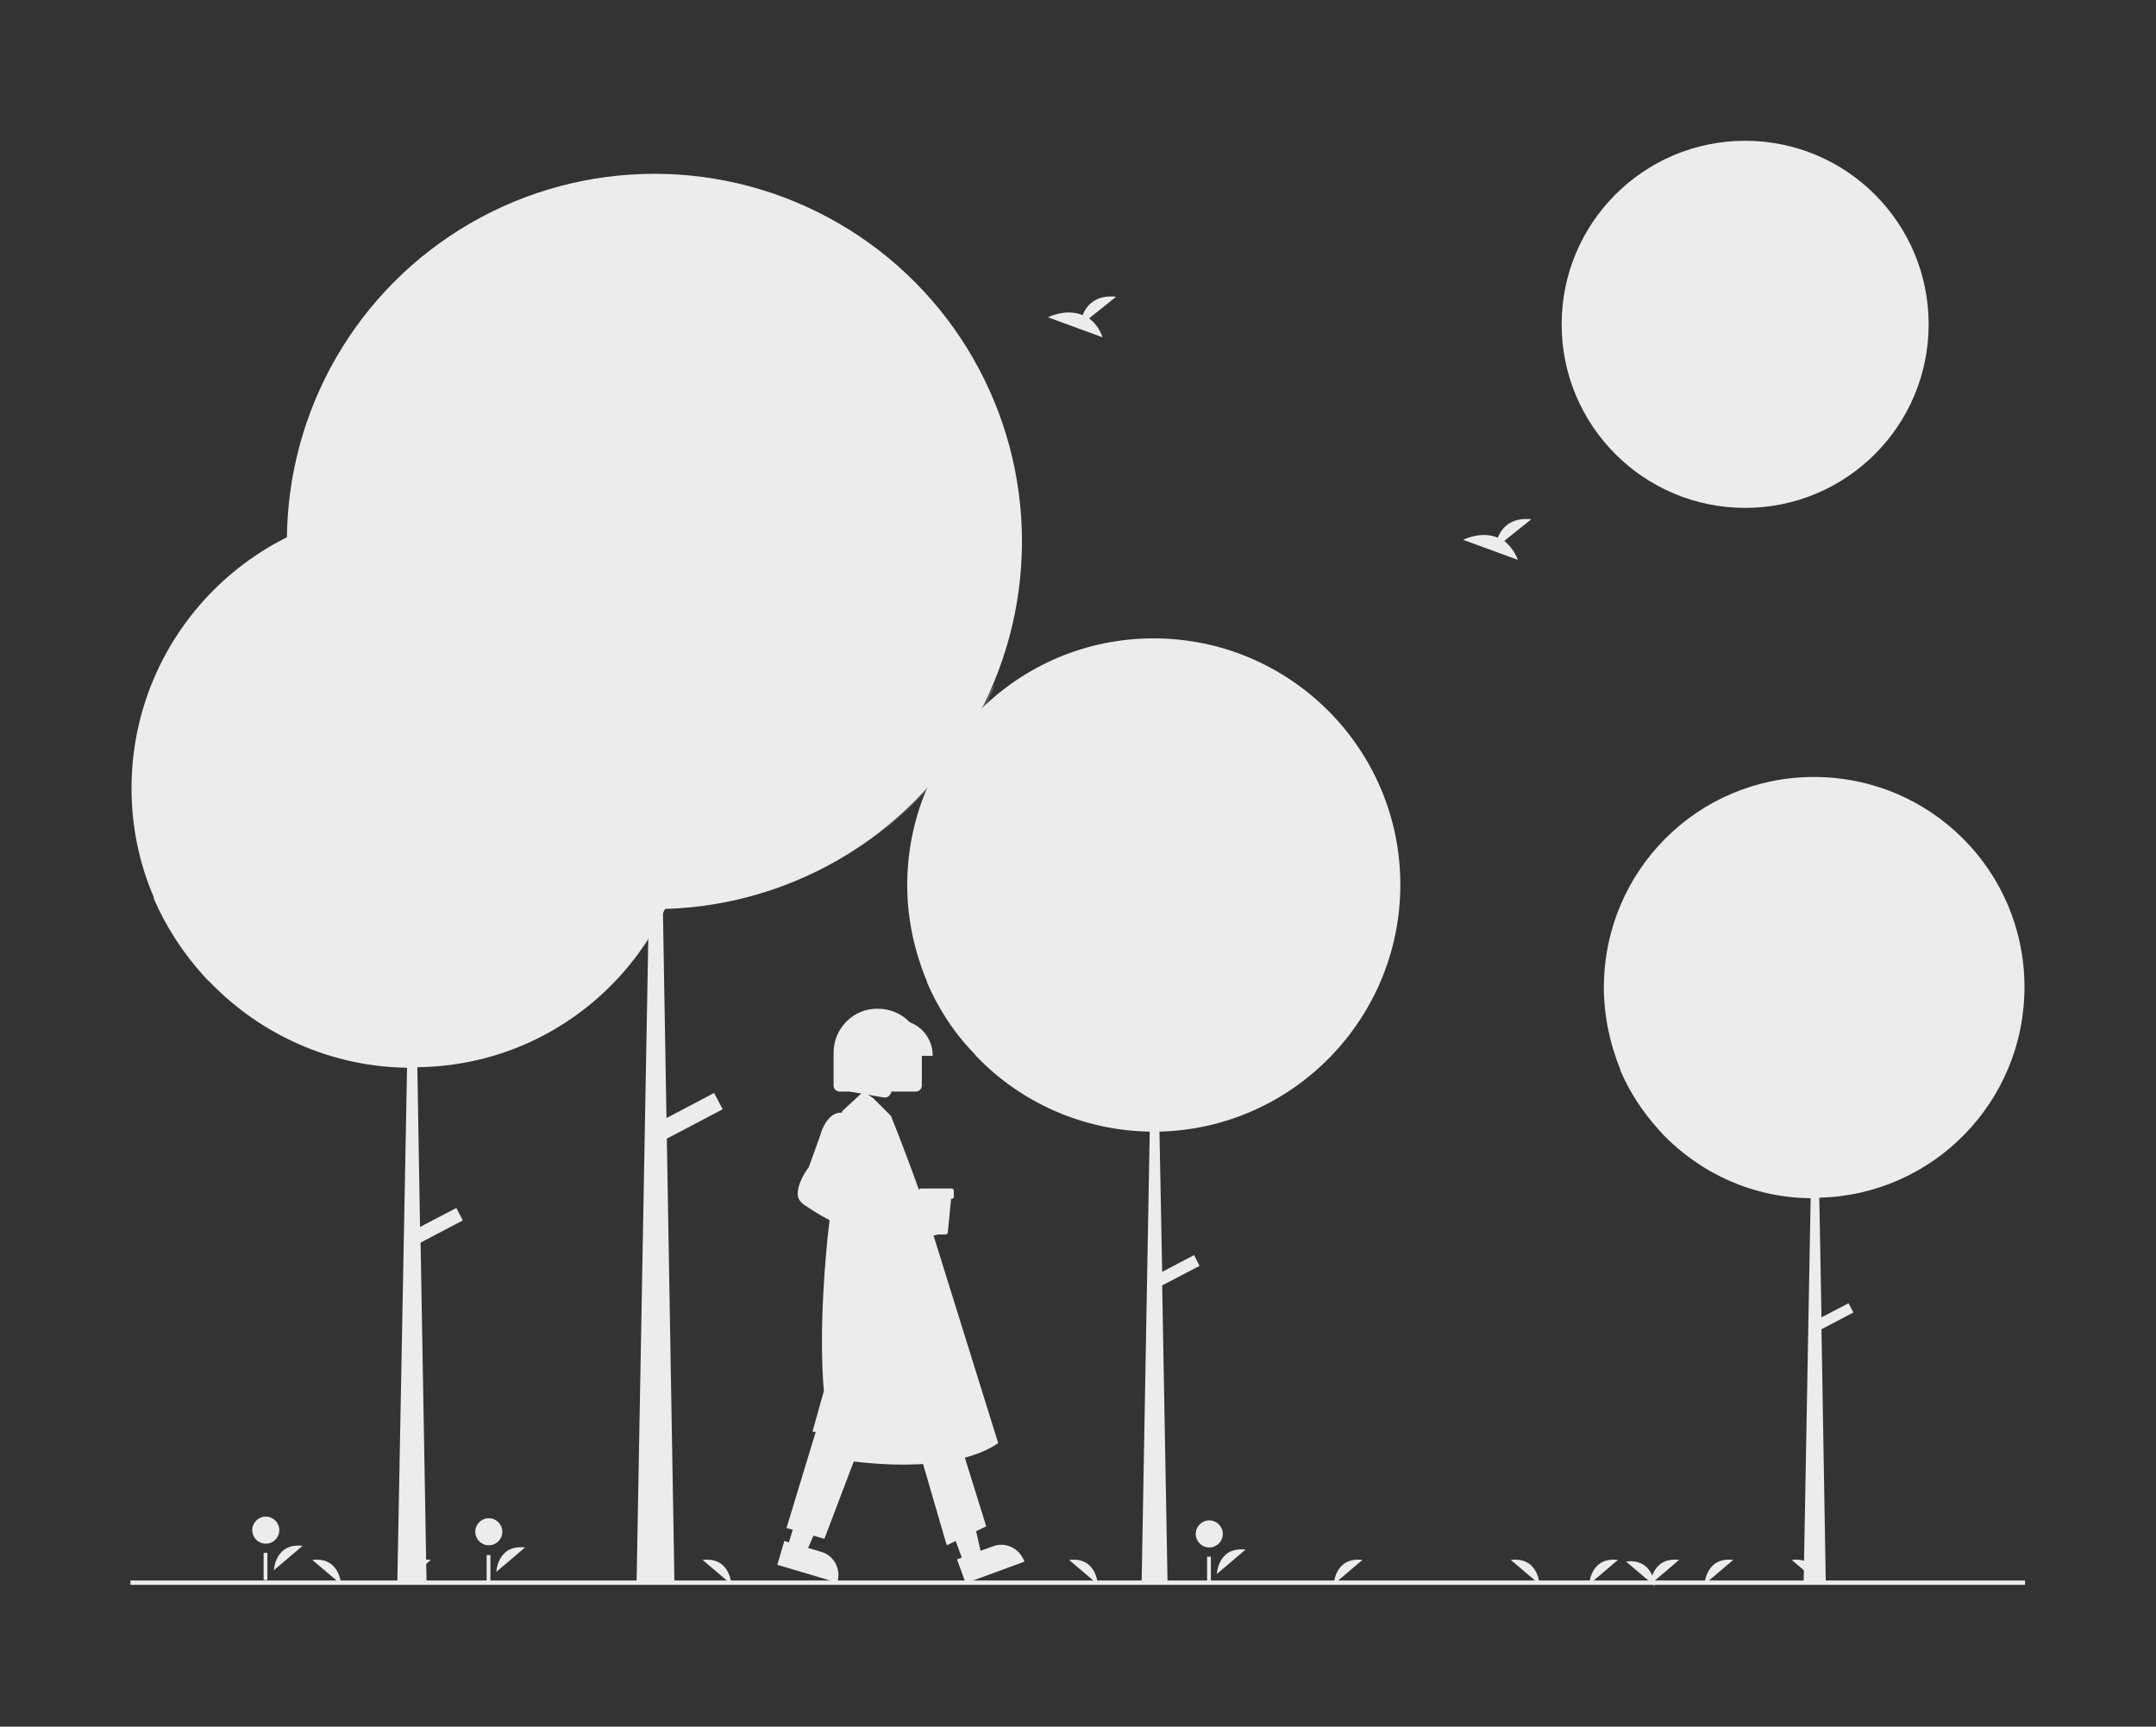 <?xml version="1.0" encoding="utf-8"?>
<!-- Generator: Adobe Illustrator 21.0.2, SVG Export Plug-In . SVG Version: 6.00 Build 0)  -->
<svg version="1.1" id="afcd27bc-9e58-484b-acf0-96ac0ca03cce"
	 xmlns="http://www.w3.org/2000/svg" xmlns:xlink="http://www.w3.org/1999/xlink" x="0px" y="0px" viewBox="0 0 398.3 318.9"
	 style="enable-background:new 0 0 398.3 318.9;" xml:space="preserve">
<rect x="0" y="0" width="398.3" height="318.9" fill="#333333" stroke="none"/>
<style type="text/css">
	.st0{fill:#ECECEC;}
	.st1{opacity:0.2;fill:#ECECEC;enable-background:new    ;}
</style>
<g>
	<polygon class="st0" points="145.4,286 148.8,287 154.4,274.2 149.4,272.7 	"/>
	<path class="st0" d="M144.9,284.6l6.8,2l0,0c2.4,0.7,3.7,3.2,3,5.6l0,0.1l-11.1-3.3L144.9,284.6z"/>
	<polygon class="st0" points="178.1,288.8 181.4,287.5 178.3,273.9 173.3,275.8 	"/>
	<path class="st0" d="M176.8,288l6.6-2.4l0,0c2.3-0.9,4.9,0.3,5.8,2.7l0.1,0.1l-10.9,4L176.8,288z"/>
	<polygon class="st0" points="151.2,262.8 145.3,282.2 152.3,284.2 159.1,266.3 	"/>
	<polygon class="st0" points="169.6,267.2 174.9,285.4 182.2,281.9 176.9,264.9 	"/>
	<path class="st0" d="M166.9,270.5c-4.7,0-9.4-0.5-14-1.3l-0.1,0v-4.5l-2.7-0.3l2.1-7.5c-1-11.5,0.4-26,0.9-30.2
		c0.1-1,0.2-1.5,0.2-1.5l2.3-20l3.9-3.6l1.8,1.2l3.3,3.3c3.8,9.5,6.9,18.4,6.9,19l12.9,41.4l-0.1,0.1
		C179.9,269.6,173,270.5,166.9,270.5z"/>
	<polygon class="st1" points="157.2,214.1 156.3,219.7 162.4,222.2 	"/>
	<path class="st0" d="M169.2,201.6h-14.1c-0.6,0-1.1-0.5-1.1-1.1v-6.1c0-4.5,3.7-8.2,8.2-8.1c4.5,0,8.1,3.6,8.1,8.1v6.1
		C170.3,201.1,169.8,201.6,169.2,201.6z"/>
	<circle class="st0" cx="163.7" cy="195.2" r="6"/>
	<path class="st0" d="M172.2,195h-8.6l-0.1-1.2l-0.4,1.2h-1.3l-0.2-2.5l-0.9,2.5h-2.6v-0.1c0-3.6,2.9-6.5,6.5-6.5h1.2
		c3.6,0,6.5,2.9,6.5,6.5V195z"/>
	<path class="st0" d="M163.5,202.7c-0.1,0-0.1,0-0.2,0l-6.3-1.1v-10.5h7l-0.2,0.2c-2.4,2.8-0.6,7.3,0.7,9.8c0.2,0.4,0.2,0.8-0.1,1.1
		C164.2,202.5,163.9,202.7,163.5,202.7z"/>
	<path class="st0" d="M174.7,228h-3.5c-0.2,0-0.4-0.2-0.4-0.4l-0.7-7.1h5.7l-0.7,7.1C175.1,227.8,174.9,228,174.7,228z"/>
	<path class="st0" d="M175.8,221.4h-5.7c-0.2,0-0.4-0.2-0.4-0.4v-1.1c0-0.2,0.2-0.4,0.4-0.4h5.7c0.2,0,0.4,0.2,0.4,0.4v1.1
		C176.3,221.2,176.1,221.4,175.8,221.4z"/>
	<path class="st1" d="M153.4,224.9L153.4,224.9c3.3,3.8,8.7,4.9,13.2,2.7l1.3-0.6L153.4,224.9z"/>
	<path class="st0" d="M174.2,223.5c-1-1.1-2.7-1.2-3.9-0.2c-0.1,0.1-0.2,0.2-0.3,0.4l-6-1.7l-1.9,3.4l8.6,2.3c1.3,0.9,3,0.5,3.8-0.7
		C175.1,225.9,175,224.5,174.2,223.5z"/>
	<path class="st0" d="M159.8,227.3c-2.9,0-6.8-1.7-11.4-4.9c-0.5-0.4-0.9-0.9-1-1.5c-0.3-2.2,1.8-5.1,2-5.3l2.2-6.1
		c0-0.1,0.7-2.7,2.5-3.7c0.8-0.4,1.7-0.4,2.4-0.1c3.4,1.2,0.7,10.8,0.4,12.1l4.5,2.1l2.9,1.8l3.9,0.4l-1.1,4.9l-6,0.1
		C160.8,227.3,160.3,227.3,159.8,227.3z"/>
	<path class="st0" d="M374,182.3c0-21.5-17.4-38.8-38.9-38.8c-21.5,0-38.8,17.4-38.8,38.9c0,5.2,1.1,10.4,3.1,15.3
		c0,0-0.1-0.1-0.1-0.1c1.7,4,4.1,7.7,7.1,11c0,0,0,0,0,0c0.2,0.3,0.5,0.5,0.7,0.8c7.2,7.5,17,11.8,27.4,11.9l-1.3,71.3h4.1
		l-0.8-47.1l5.9-3.1l-0.9-1.7l-5,2.6l-0.4-22.1C357.1,220.7,374,203.5,374,182.3z"/>
	<path class="st0" d="M258.7,163.4c0-25.1-20.4-45.5-45.6-45.5c-25.1,0-45.5,20.4-45.5,45.6c0,6.1,1.3,12.2,3.7,17.9
		c0,0-0.1-0.1-0.1-0.1c2,4.7,4.8,9.1,8.3,12.8c0,0,0,0,0,0c0.3,0.3,0.6,0.6,0.8,0.9c8.4,8.8,20,13.8,32.1,14l-1.5,83.6h4.8l-1-55.2
		l6.9-3.6l-1-2l-5.9,3.1l-0.5-25.9C238.9,208.4,258.7,188.1,258.7,163.4z"/>
	<path class="st0" d="M127.9,145.6c0-28.6-23.2-51.8-51.8-51.8c-28.6,0-51.8,23.2-51.8,51.8c0,7,1.4,13.9,4.2,20.3
		c-0.1-0.1-0.1-0.1-0.2-0.2c2.3,5.4,5.5,10.3,9.4,14.6c0,0,0,0,0,0c0.3,0.3,0.6,0.7,1,1c9.6,10,22.7,15.7,36.5,15.9l-1.8,95.1h5.4
		l-1.1-62.8l7.8-4.1l-1.2-2.3l-6.7,3.5l-0.5-29.5C105.4,196.8,127.9,173.7,127.9,145.6z"/>
	<circle class="st0" cx="322.4" cy="59.9" r="33.9"/>
	<circle class="st0" cx="120.9" cy="100" r="67.9"/>
	<path class="st1" d="M70.8,54.6C56,89.1,72,129,106.5,143.7c26.8,11.5,58,4.5,77.4-17.3c-14.7,34.5-54.7,50.5-89.2,35.8
		S44.3,107.6,59,73.1C61.9,66.3,65.9,60.1,70.8,54.6z"/>
	<polygon class="st0" points="121.1,100 121.3,100 124.6,292.5 117.6,292.5 	"/>
	
		<rect x="120.7" y="204.6" transform="matrix(0.885 -0.466 0.466 0.885 -81.478 82.95)" class="st0" width="12.7" height="3.4"/>
	<path class="st0" d="M224.8,290.7c0,0,0.2-5.1,5.3-4.5"/>
	<circle class="st0" cx="223.4" cy="283.3" r="2.5"/>
	<rect x="223" y="287.5" class="st0" width="0.7" height="5"/>
	<path class="st0" d="M50.6,290c0,0,0.2-5.1,5.3-4.5"/>
	<circle class="st0" cx="49.1" cy="282.6" r="2.5"/>
	<rect x="48.7" y="286.8" class="st0" width="0.7" height="5"/>
	<path class="st0" d="M91.7,290.3c0,0,0.2-5.1,5.3-4.5"/>
	<circle class="st0" cx="90.3" cy="282.9" r="2.5"/>
	<rect x="89.9" y="287.2" class="st0" width="0.7" height="5"/>
	<path class="st0" d="M201.2,58.8l5-4c-3.9-0.4-5.5,1.7-6.2,3.4c-3.1-1.3-6.4,0.4-6.4,0.4l10.1,3.7
		C203.2,60.9,202.4,59.7,201.2,58.8z"/>
	<path class="st0" d="M277.9,99.9l5-4c-3.9-0.4-5.5,1.7-6.2,3.4c-3.1-1.3-6.4,0.4-6.4,0.4l10.1,3.7C279.9,102,279,100.8,277.9,99.9z
		"/>
	<path class="st0" d="M195.2,135l5-4c-3.9-0.4-5.5,1.7-6.2,3.4c-3.1-1.3-6.4,0.4-6.4,0.4l10.1,3.7C197.2,137,196.3,135.9,195.2,135z
		"/>
	<path class="st0" d="M293.6,292.6c0,0,0.2-5.1,5.3-4.5"/>
	<path class="st0" d="M246.4,292.6c0,0,0.2-5.1,5.3-4.5"/>
	<path class="st0" d="M74.3,292.6c0,0,0.2-5.1,5.3-4.5"/>
	<path class="st0" d="M314.9,292.6c0,0,0.2-5.1,5.3-4.5"/>
	<path class="st0" d="M304.9,292.6c0,0,0.2-5.1,5.3-4.5"/>
	<path class="st0" d="M284.4,292.6c0,0-0.2-5.1-5.3-4.5"/>
	<path class="st0" d="M202.8,292.6c0,0-0.2-5.1-5.3-4.5"/>
	<path class="st0" d="M135.1,292.6c0,0-0.2-5.1-5.3-4.5"/>
	<path class="st0" d="M63,292.6c0,0-0.2-5.1-5.3-4.5"/>
	<path class="st0" d="M336.3,292.6c0,0-0.2-5.1-5.3-4.5"/>
	<path class="st0" d="M305.7,292.9c0,0-0.2-5.1-5.3-4.5"/>
	<rect x="24.1" y="291.9" class="st0" width="350" height="0.8"/>
</g>
</svg>

